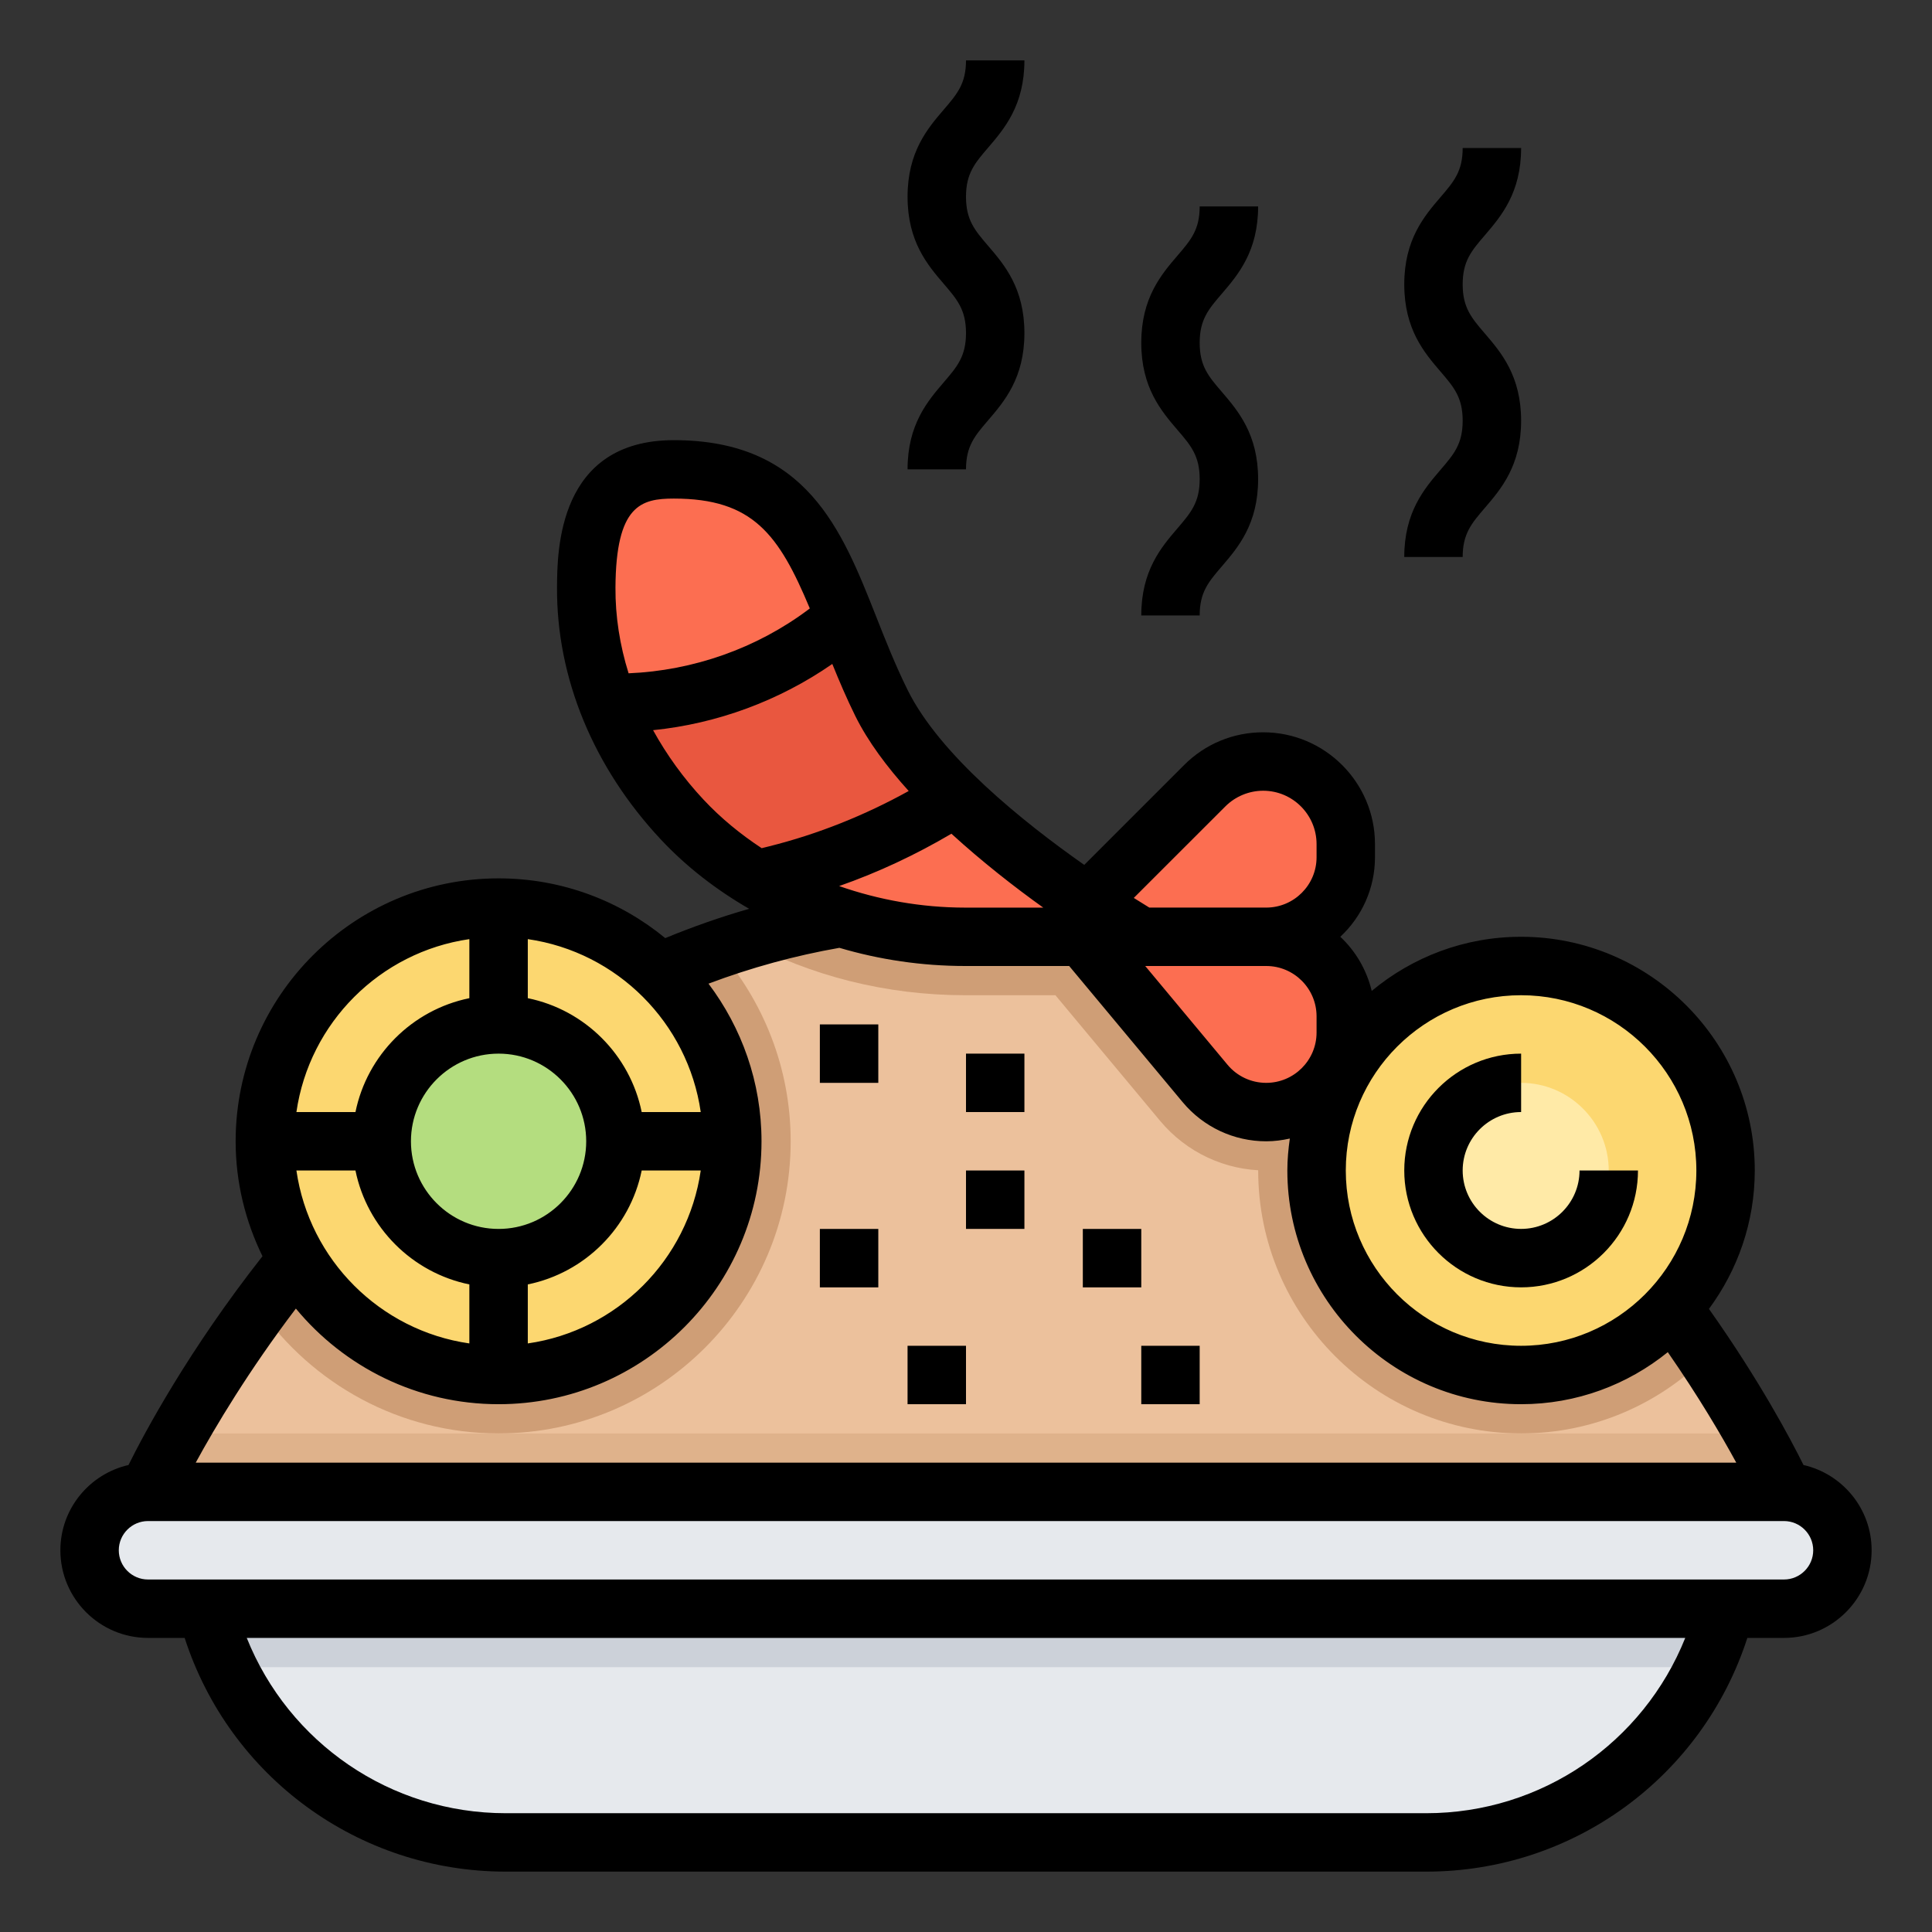 <svg width="64" height="64" viewBox="0 0 64 64" fill="none" xmlns="http://www.w3.org/2000/svg">
<rect x="0" y="0" width="64" height="64" fill="#333333" stroke="none"/>
<path d="M57.16 53.291C56.022 57.841 51.934 61.033 47.244 61.033H16.752C12.063 61.033 7.974 57.841 6.837 53.291H57.16Z" fill="#E6E9ED"/>
<path d="M7.542 55.227H56.454C56.747 54.614 56.99 53.97 57.16 53.291H6.837C7.006 53.97 7.249 54.614 7.542 55.227Z" fill="#CCD1D9"/>
<path d="M59.096 49.419H4.902C3.833 49.419 2.967 50.285 2.967 51.355C2.967 52.424 3.833 53.29 4.902 53.29H59.096C60.165 53.29 61.031 52.424 61.031 51.355C61.031 50.285 60.165 49.419 59.096 49.419Z" fill="#E6E9ED"/>
<path d="M59.096 49.419C59.096 49.419 57.879 46.716 55.397 43.331L47.483 36.839L39.741 31.032L27.849 30.403C25.692 30.761 23.691 31.386 21.846 32.196L9.841 41.724C6.522 45.818 4.902 49.419 4.902 49.419H59.096Z" fill="#ECC19C"/>
<path d="M55.399 43.332L47.485 36.839L43.315 33.711C42.289 35.141 41.679 36.886 41.679 38.775C41.679 43.577 45.586 47.484 50.388 47.484C52.781 47.484 54.95 46.514 56.526 44.947C56.184 44.433 55.811 43.893 55.399 43.332Z" fill="#CF9E76"/>
<path d="M27.847 30.403C26.746 30.586 25.687 30.84 24.668 31.15C26.84 32.328 29.357 32.968 31.971 32.968H34.962L38.43 37.129C39.301 38.174 40.581 38.774 41.941 38.774C43.873 38.774 45.52 37.566 46.188 35.869L39.739 31.032L27.847 30.403Z" fill="#CF9E76"/>
<path d="M44.581 28.396V27.964C44.581 26.451 43.356 25.226 41.845 25.226C41.119 25.226 40.422 25.515 39.909 26.027L36.033 29.903C33.913 28.475 30.49 25.885 29.204 23.29C27.286 19.419 27.119 15.548 22.324 15.548C20.27 15.548 19.439 16.713 19.421 19.456C19.404 22.336 20.647 25.063 22.604 27.152C25.005 29.718 28.46 31.033 31.975 31.033H35.872L39.92 35.891C40.421 36.492 41.162 36.839 41.945 36.839C43.401 36.839 44.581 35.658 44.581 34.203V33.669C44.581 32.213 43.401 31.033 41.945 31.033C43.401 31.033 44.581 29.852 44.581 28.396Z" fill="#FC6E51"/>
<path d="M29.2 23.291C28.726 22.335 28.359 21.378 28.003 20.48L27.352 20.968C25.342 22.476 22.897 23.291 20.385 23.291H20.153C20.708 24.711 21.545 26.027 22.6 27.153C23.316 27.918 24.133 28.556 25.009 29.097H25.223L25.709 28.975C27.813 28.449 29.818 27.587 31.646 26.422L31.65 26.419C30.631 25.43 29.73 24.362 29.2 23.291Z" fill="#E9573F"/>
<path d="M50.388 45.548C54.129 45.548 57.162 42.515 57.162 38.774C57.162 35.033 54.129 32 50.388 32C46.646 32 43.613 35.033 43.613 38.774C43.613 42.515 46.646 45.548 50.388 45.548Z" fill="#FCD770"/>
<path d="M9.84 41.723C9.392 42.275 8.978 42.818 8.592 43.346C10.343 45.843 13.239 47.484 16.515 47.484C21.851 47.484 26.192 43.142 26.192 37.806C26.192 35.37 25.28 33.148 23.79 31.445C23.126 31.675 22.474 31.919 21.846 32.195L9.84 41.723Z" fill="#CF9E76"/>
<path d="M16.514 45.548C20.79 45.548 24.256 42.082 24.256 37.806C24.256 33.531 20.79 30.065 16.514 30.065C12.239 30.065 8.772 33.531 8.772 37.806C8.772 42.082 12.239 45.548 16.514 45.548Z" fill="#FCD770"/>
<path d="M16.515 41.677C18.652 41.677 20.386 39.944 20.386 37.806C20.386 35.668 18.652 33.935 16.515 33.935C14.377 33.935 12.644 35.668 12.644 37.806C12.644 39.944 14.377 41.677 16.515 41.677Z" fill="#B4DD7F"/>
<path d="M50.388 41.677C48.791 41.677 47.484 40.371 47.484 38.774C47.484 37.177 48.791 35.871 50.388 35.871C51.984 35.871 53.291 37.177 53.291 38.774C53.291 40.371 51.984 41.677 50.388 41.677Z" fill="#FFEAA7"/>
<path d="M4.902 49.419H59.096C59.096 49.419 58.759 48.675 58.086 47.484H5.913C5.239 48.674 4.902 49.419 4.902 49.419Z" fill="#DFB28B"/>
<path d="M59.743 48.53C59.311 47.659 58.279 45.716 56.611 43.359C57.56 42.074 58.129 40.491 58.129 38.774C58.129 34.506 54.656 31.032 50.387 31.032C48.508 31.032 46.783 31.707 45.44 32.826C45.272 32.129 44.908 31.507 44.399 31.032C45.106 30.374 45.548 29.436 45.548 28.396V27.964C45.548 25.92 43.886 24.258 41.844 24.258C40.854 24.258 39.924 24.643 39.224 25.344L35.917 28.651C33.889 27.227 31.138 25.018 30.069 22.862C29.662 22.041 29.334 21.21 29.017 20.407C27.884 17.542 26.714 14.581 22.323 14.581C18.482 14.581 18.459 18.246 18.452 19.451C18.433 22.454 19.657 25.424 21.897 27.815C22.743 28.718 23.733 29.479 24.816 30.105C23.876 30.374 22.95 30.701 22.037 31.076C20.533 29.84 18.61 29.097 16.516 29.097C11.713 29.097 7.806 33.005 7.806 37.807C7.806 39.173 8.132 40.461 8.695 41.614C6.252 44.721 4.793 47.45 4.257 48.53C2.967 48.825 2 49.977 2 51.355C2 52.956 3.303 54.258 4.903 54.258H6.117C7.601 58.851 11.868 62 16.754 62H47.246C52.132 62 56.399 58.851 57.883 54.258H59.097C60.697 54.258 62 52.956 62 51.355C62 49.977 61.033 48.825 59.743 48.53ZM50.387 32.968C53.589 32.968 56.194 35.572 56.194 38.774C56.194 41.977 53.589 44.581 50.387 44.581C47.185 44.581 44.581 41.977 44.581 38.774C44.581 35.572 47.185 32.968 50.387 32.968ZM41.41 32H41.946C42.865 32 43.613 32.748 43.613 33.669V34.203C43.613 35.123 42.865 35.871 41.944 35.871C41.447 35.871 40.981 35.652 40.663 35.271L37.937 32H41.41ZM40.593 26.712C40.923 26.382 41.377 26.194 41.844 26.194C42.819 26.194 43.613 26.987 43.613 27.964V28.396C43.613 29.317 42.865 30.065 41.944 30.065H38.073C37.948 29.989 37.777 29.884 37.558 29.745L40.593 26.712ZM27.798 29.352C29.092 28.899 30.333 28.315 31.517 27.618C32.532 28.545 33.608 29.386 34.559 30.066H31.974C30.517 30.065 29.108 29.809 27.798 29.352ZM22.323 16.516C24.942 16.516 25.803 17.707 26.826 20.155L26.775 20.194C25.06 21.479 22.961 22.215 20.823 22.304C20.532 21.375 20.382 20.419 20.388 19.462C20.404 16.733 21.237 16.516 22.323 16.516ZM21.634 24.188C23.758 23.973 25.815 23.213 27.571 21.994C27.801 22.56 28.044 23.133 28.334 23.72C28.754 24.567 29.381 25.404 30.102 26.203C28.646 27.009 27.097 27.631 25.477 28.036L25.232 28.097C24.528 27.634 23.878 27.101 23.307 26.491C22.638 25.776 22.082 25 21.634 24.188ZM23.213 36.839H21.257C20.871 34.946 19.377 33.452 17.484 33.066V31.11C20.444 31.537 22.786 33.879 23.213 36.839ZM11.775 38.774C12.161 40.667 13.655 42.161 15.548 42.548V44.503C12.588 44.077 10.246 41.735 9.819 38.774H11.775ZM16.516 34.903C18.117 34.903 19.419 36.206 19.419 37.807C19.419 39.407 18.117 40.71 16.516 40.71C14.915 40.71 13.613 39.407 13.613 37.807C13.613 36.206 14.915 34.903 16.516 34.903ZM17.484 42.548C19.377 42.161 20.871 40.667 21.257 38.774H23.213C22.786 41.735 20.444 44.077 17.484 44.503V42.548ZM15.548 31.11V33.066C13.655 33.452 12.161 34.946 11.775 36.839H9.819C10.246 33.879 12.588 31.537 15.548 31.11ZM16.516 46.516C21.319 46.516 25.226 42.608 25.226 37.807C25.226 35.847 24.567 34.042 23.47 32.585C24.885 32.052 26.338 31.655 27.806 31.398C29.133 31.79 30.537 32 31.975 32H35.418L39.177 36.51C39.864 37.334 40.873 37.807 41.946 37.807C42.215 37.807 42.475 37.772 42.727 37.716C42.678 38.063 42.645 38.414 42.645 38.774C42.645 43.043 46.118 46.516 50.387 46.516C52.228 46.516 53.918 45.868 55.248 44.792C56.264 46.257 57.023 47.547 57.516 48.452H6.484C7.133 47.261 8.241 45.402 9.801 43.348C11.4 45.282 13.816 46.516 16.516 46.516ZM47.246 60.065H16.754C12.929 60.065 9.565 57.73 8.174 54.258H55.826C54.435 57.73 51.071 60.065 47.246 60.065ZM59.097 52.323H4.903C4.369 52.323 3.935 51.888 3.935 51.355C3.935 50.822 4.369 50.387 4.903 50.387H59.097C59.631 50.387 60.065 50.822 60.065 51.355C60.065 51.888 59.631 52.323 59.097 52.323Z" fill="black"/>
<path d="M50.389 42.645C52.523 42.645 54.26 40.909 54.26 38.774H52.324C52.324 39.841 51.456 40.709 50.389 40.709C49.321 40.709 48.453 39.841 48.453 38.774C48.453 37.706 49.321 36.838 50.389 36.838V34.903C48.254 34.903 46.518 36.639 46.518 38.774C46.518 40.909 48.254 42.645 50.389 42.645Z" fill="black"/>
<path d="M30.064 15.548H32C32 14.778 32.292 14.437 32.734 13.922C33.27 13.297 33.935 12.521 33.935 11.034C33.935 9.546 33.27 8.769 32.734 8.145C32.292 7.629 32 7.289 32 6.517C32 5.746 32.292 5.405 32.735 4.889C33.27 4.265 33.935 3.487 33.935 2H32C32 2.771 31.708 3.113 31.265 3.629C30.73 4.253 30.064 5.03 30.064 6.517C30.064 8.005 30.73 8.781 31.265 9.405C31.708 9.922 32 10.263 32 11.034C32 11.804 31.708 12.145 31.265 12.662C30.73 13.286 30.064 14.062 30.064 15.548Z" fill="black"/>
<path d="M37.806 20.387H39.741C39.741 19.616 40.033 19.276 40.476 18.76C41.011 18.136 41.677 17.36 41.677 15.872C41.677 14.385 41.011 13.608 40.476 12.983C40.033 12.468 39.741 12.127 39.741 11.356C39.741 10.584 40.033 10.243 40.477 9.727C41.011 9.103 41.677 8.326 41.677 6.838H39.741C39.741 7.61 39.449 7.951 39.006 8.467C38.471 9.091 37.806 9.868 37.806 11.356C37.806 12.843 38.471 13.619 39.006 14.243C39.449 14.759 39.741 15.101 39.741 15.872C39.741 16.642 39.449 16.983 39.007 17.5C38.471 18.124 37.806 18.9 37.806 20.387Z" fill="black"/>
<path d="M46.518 18.451H48.453C48.453 17.681 48.745 17.34 49.188 16.824C49.723 16.2 50.389 15.424 50.389 13.937C50.389 12.449 49.723 11.672 49.188 11.048C48.745 10.532 48.453 10.191 48.453 9.42C48.453 8.649 48.745 8.307 49.188 7.792C49.723 7.167 50.389 6.39 50.389 4.903H48.453C48.453 5.674 48.161 6.016 47.718 6.532C47.183 7.156 46.518 7.933 46.518 9.42C46.518 10.908 47.183 11.684 47.718 12.308C48.161 12.824 48.453 13.165 48.453 13.937C48.453 14.707 48.161 15.048 47.718 15.564C47.183 16.189 46.518 16.965 46.518 18.451Z" fill="black"/>
<path d="M32 44.581H30.064V46.516H32V44.581Z" fill="black"/>
<path d="M33.935 38.774H32V40.709H33.935V38.774Z" fill="black"/>
<path d="M29.095 33.935H27.159V35.871H29.095V33.935Z" fill="black"/>
<path d="M39.741 44.581H37.806V46.516H39.741V44.581Z" fill="black"/>
<path d="M37.806 40.71H35.87V42.646H37.806V40.71Z" fill="black"/>
<path d="M29.095 40.71H27.159V42.646H29.095V40.71Z" fill="black"/>
<path d="M33.935 34.903H32V36.838H33.935V34.903Z" fill="black"/>
</svg>
